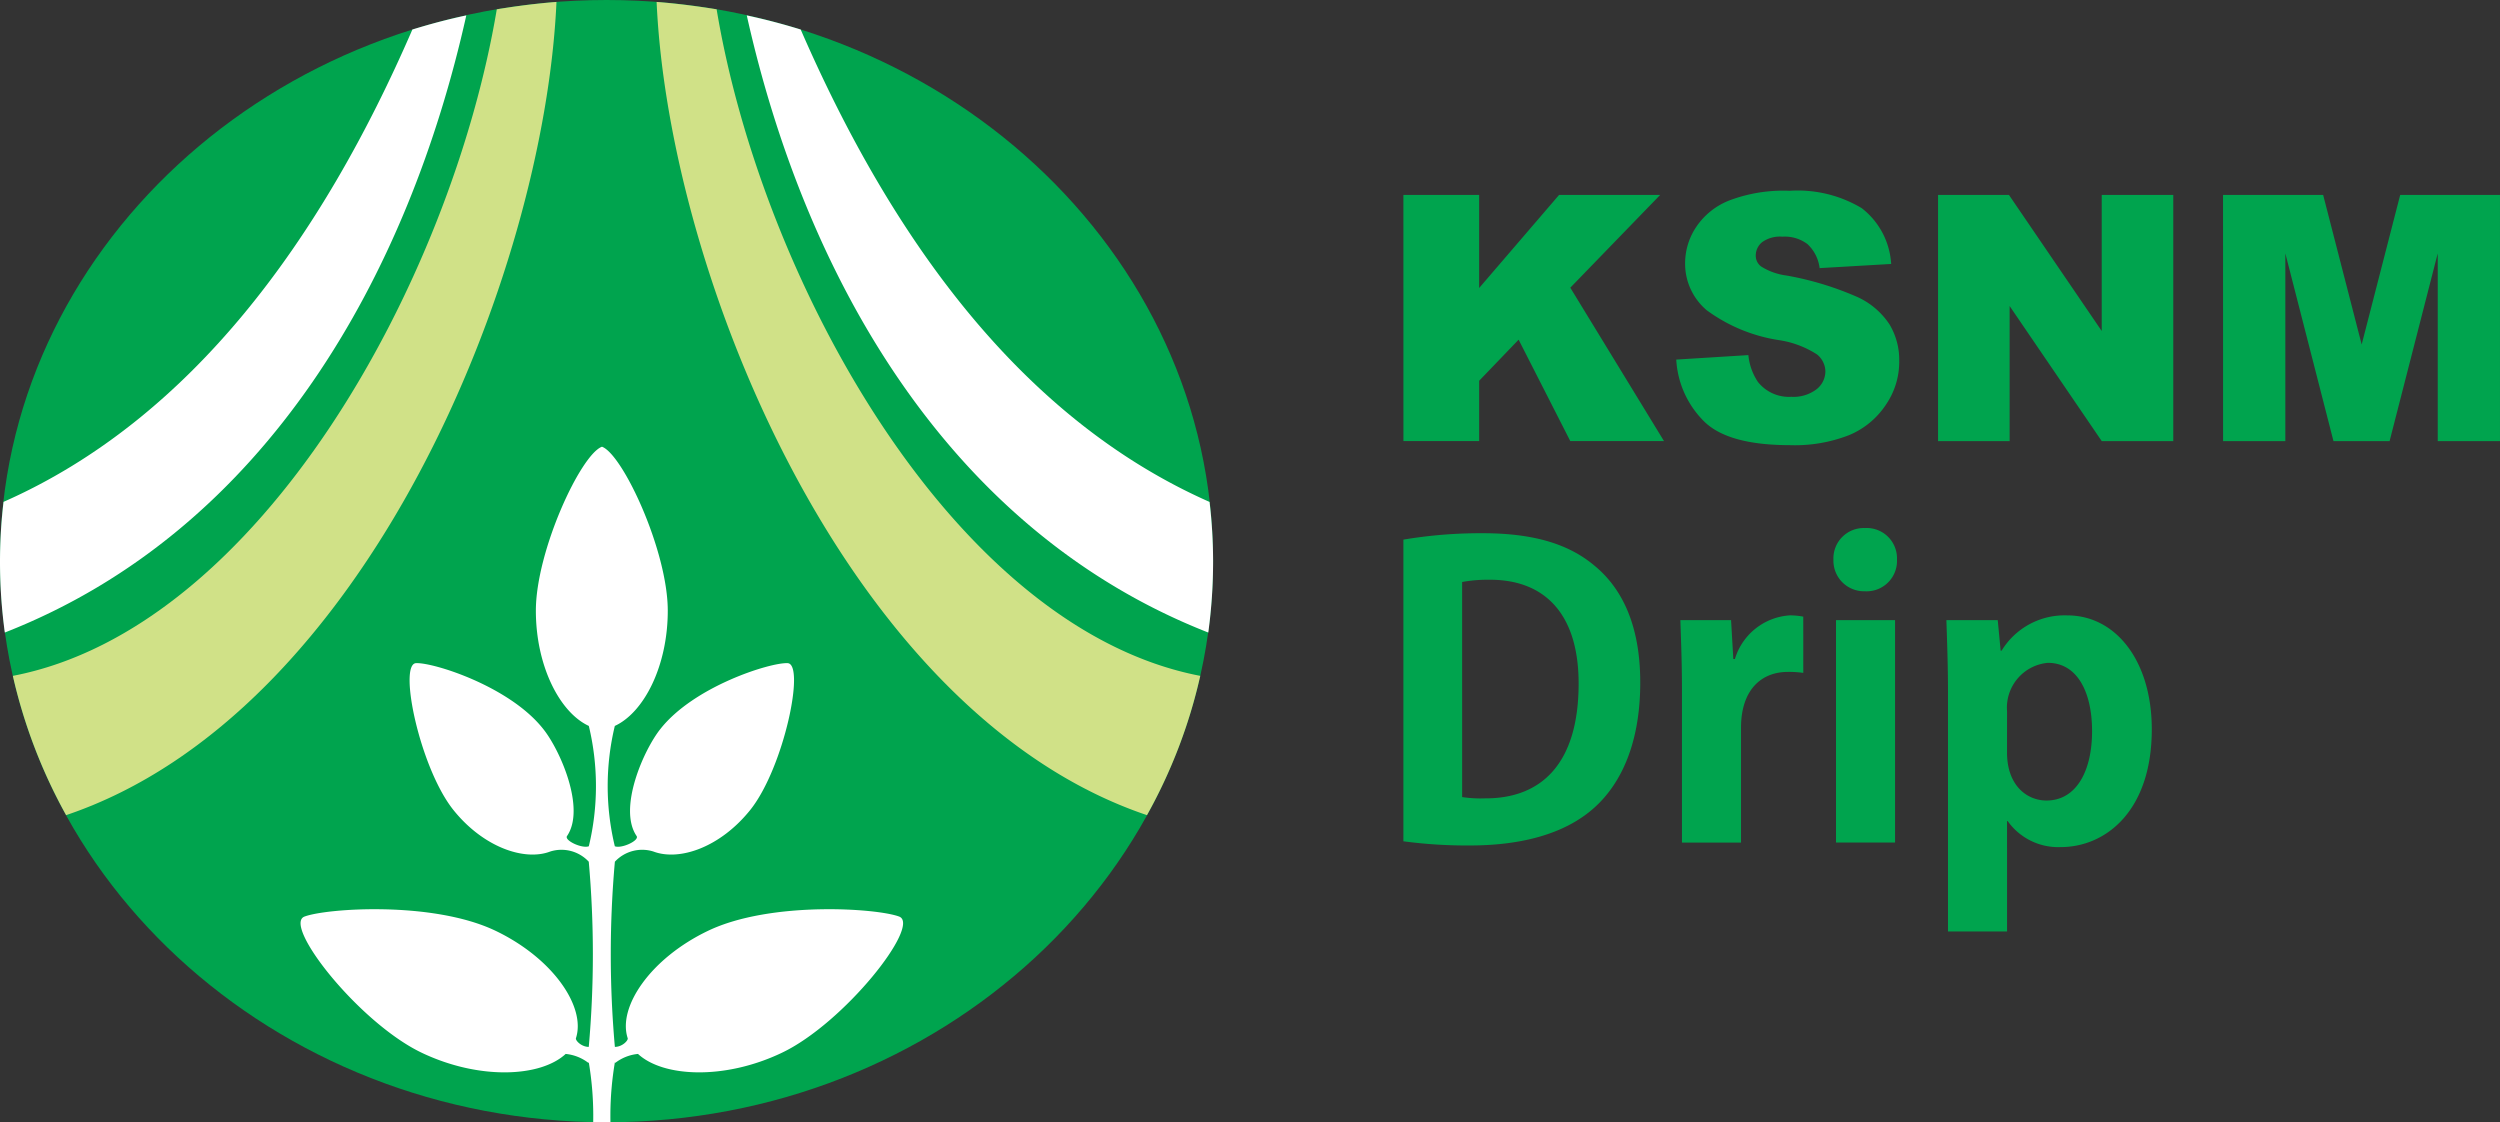 <svg xmlns="http://www.w3.org/2000/svg" xmlns:xlink="http://www.w3.org/1999/xlink" width="147.023" height="66" viewBox="0 0 147.023 66"><rect x="0" y="0" width="147.023" height="66" fill="#333333" stroke="none"/><defs><style>.a{fill:none;clip-rule:evenodd;}.b,.c{fill:#00a44e;}.c,.d,.e{fill-rule:evenodd;}.d{fill:#fff;}.e{fill:#d0e187;}.f{clip-path:url(#a);}</style><clipPath id="a"><path class="a" d="M35.671-441.446c19.647,0,35.67-14.834,35.67-33.009s-16.023-32.991-35.67-32.991S0-492.63,0-474.455s16.024,33.009,35.671,33.009Z" transform="translate(0 507.446)"/></clipPath></defs><g transform="translate(0 507.446)"><g transform="translate(82.533 -496.226)"><path class="b" d="M267.652-388.312a28.087,28.087,0,0,0,3.926.245c3.133,0,5.643-.736,7.285-2.208,1.4-1.245,2.718-3.51,2.718-7.379,0-3.246-1-5.492-2.718-6.889-1.491-1.246-3.548-1.887-6.549-1.887a27.391,27.391,0,0,0-4.662.377Zm3.454-15.25a8.486,8.486,0,0,1,1.642-.132c3.208,0,5.209,2,5.209,6.1,0,4.737-2.208,6.776-5.511,6.757a7.223,7.223,0,0,1-1.34-.076Zm20.062,2.038a4.457,4.457,0,0,0-.774-.076,3.615,3.615,0,0,0-3.246,2.567h-.094l-.132-2.284H283.94c.038,1.189.094,2.472.094,4.1v8.983h3.473v-6.756c0-2.227,1.189-3.284,2.756-3.284a6.249,6.249,0,0,1,.906.057Zm5.511-3.36a1.783,1.783,0,0,0-1.887-1.85,1.784,1.784,0,0,0-1.85,1.85,1.8,1.8,0,0,0,1.85,1.868,1.788,1.788,0,0,0,1.887-1.868Zm-.113,3.567h-3.473v13.079h3.473Zm6.209,1.793-.17-1.793h-3.02c.038,1.208.094,2.586.094,4.284v14.023h3.473V-389.5h.038a3.648,3.648,0,0,0,3.114,1.529c2.642,0,5.36-2.114,5.36-6.926,0-4.02-2.114-6.7-4.964-6.7a4.335,4.335,0,0,0-3.869,2.076Zm.377,3.567a2.647,2.647,0,0,1,2.4-2.85c1.718,0,2.6,1.7,2.6,4.02,0,2.34-.925,4.077-2.68,4.077-1.17,0-2.321-.906-2.321-2.812Z" transform="translate(-267.652 426.568)"/><path class="b" d="M267.652-470.814h4.454v5.473l4.7-5.473h5.945l-5.284,5.454,5.511,9.021h-5.511l-3.039-5.964-2.321,2.416v3.548h-4.454Zm16.042,9.682,4.246-.264a3.4,3.4,0,0,0,.566,1.585,2.334,2.334,0,0,0,1.963.868,2.234,2.234,0,0,0,1.491-.453,1.349,1.349,0,0,0,.509-1.038,1.316,1.316,0,0,0-.491-1,5.687,5.687,0,0,0-2.284-.849,9.615,9.615,0,0,1-4.209-1.755,3.579,3.579,0,0,1-1.265-2.793,3.822,3.822,0,0,1,.661-2.114,4.168,4.168,0,0,1,1.944-1.548,8.979,8.979,0,0,1,3.548-.566,7.321,7.321,0,0,1,4.228,1.019,4.478,4.478,0,0,1,1.736,3.284l-4.208.245a2.307,2.307,0,0,0-.717-1.415,2.21,2.21,0,0,0-1.472-.434,1.788,1.788,0,0,0-1.189.321,1.007,1.007,0,0,0-.377.812.786.786,0,0,0,.321.623,3.691,3.691,0,0,0,1.491.529,18.282,18.282,0,0,1,4.209,1.283,4.472,4.472,0,0,1,1.85,1.6,4.045,4.045,0,0,1,.566,2.133,4.463,4.463,0,0,1-.774,2.567,4.805,4.805,0,0,1-2.151,1.793,8.746,8.746,0,0,1-3.473.6c-2.472,0-4.171-.472-5.115-1.434a5.55,5.55,0,0,1-1.6-3.6Zm15.4-9.682h4.171l5.454,8v-8h4.209v14.476H308.72l-5.417-7.945v7.945h-4.209Zm16.76,0h5.888l2.265,8.795,2.265-8.795h5.869v14.476h-3.661v-11.041l-2.831,11.041h-3.3l-2.831-11.041v11.041h-3.661Z" transform="translate(-267.652 471.059)"/></g><g transform="translate(0 -507.446)"><path class="c" d="M35.671-441.446c19.647,0,35.67-14.834,35.67-33.009s-16.023-32.991-35.67-32.991S0-492.63,0-474.455s16.024,33.009,35.671,33.009Z" transform="translate(0 507.446)"/><path class="d" d="M169.565-468.215a30.909,30.909,0,0,0,.283-4.208,30.131,30.131,0,0,0-.208-3.473c-11.06-4.888-18.685-15.457-24.045-27.782-1.038-.321-2.1-.6-3.171-.83,3.378,15.136,11.7,30.235,27.14,36.293Z" transform="translate(-98.507 505.414)"/><path class="e" d="M154.065-459.254a30.527,30.527,0,0,0,3.133-8.191c-14.514-2.793-25.781-23.233-28.442-39.2-1.17-.189-2.34-.34-3.529-.434.717,16.08,11.211,41.88,28.838,47.825Z" transform="translate(-86.612 507.192)"/><path class="d" d="M27.423-504.508c-1.076.227-2.133.51-3.171.83C18.911-491.353,11.267-480.784.208-475.9A30.13,30.13,0,0,0,0-472.423a30.91,30.91,0,0,0,.283,4.208c15.457-6.058,23.762-21.157,27.14-36.293Z" transform="translate(0 505.414)"/><path class="e" d="M34.419-507.079c-1.189.094-2.359.245-3.51.434-2.68,15.967-13.947,36.407-28.461,39.2a31.169,31.169,0,0,0,3.133,8.191C23.209-465.2,33.7-491,34.419-507.079Z" transform="translate(-1.693 507.192)"/><g class="f"><path class="d" d="M75.333-379.858h.472a18.928,18.928,0,0,1,.019-6.19l.019.038a2.6,2.6,0,0,1,1.34-.529c1.491,1.378,5.1,1.529,8.436-.056,3.68-1.736,8.229-7.512,6.926-8.021-1.3-.491-7.549-.925-11.23.83-3.4,1.623-5.341,4.492-4.737,6.323.038.132-.321.51-.755.51a61.66,61.66,0,0,1,0-10.89,2.191,2.191,0,0,1,2.265-.6c1.547.585,3.963-.264,5.719-2.472,1.963-2.491,3.227-8.569,2.17-8.606s-5.511,1.378-7.474,3.869c-.982,1.227-2.51,4.681-1.4,6.3.17.264-.887.755-1.283.6a15.132,15.132,0,0,1,0-7.077c1.718-.792,3.114-3.529,3.114-6.776,0-3.51-2.642-9.191-3.869-9.644-1.246.453-3.888,6.134-3.888,9.644,0,3.246,1.4,5.983,3.114,6.776a15.132,15.132,0,0,1,0,7.077c-.4.151-1.453-.34-1.283-.6,1.113-1.623-.415-5.077-1.4-6.3-1.963-2.491-6.417-3.907-7.474-3.869s.208,6.115,2.17,8.606c1.755,2.208,4.19,3.057,5.719,2.472a2.191,2.191,0,0,1,2.265.6,61.66,61.66,0,0,1,0,10.89c-.434,0-.792-.377-.755-.51.6-1.831-1.34-4.7-4.737-6.323-3.68-1.755-9.927-1.321-11.23-.83-1.3.51,3.246,6.285,6.927,8.021,3.34,1.585,6.945,1.434,8.436.056a2.6,2.6,0,0,1,1.34.529l.019-.038a18.928,18.928,0,0,1,.019,6.19Z" transform="translate(-39.663 448.52)"/></g></g></g></svg>